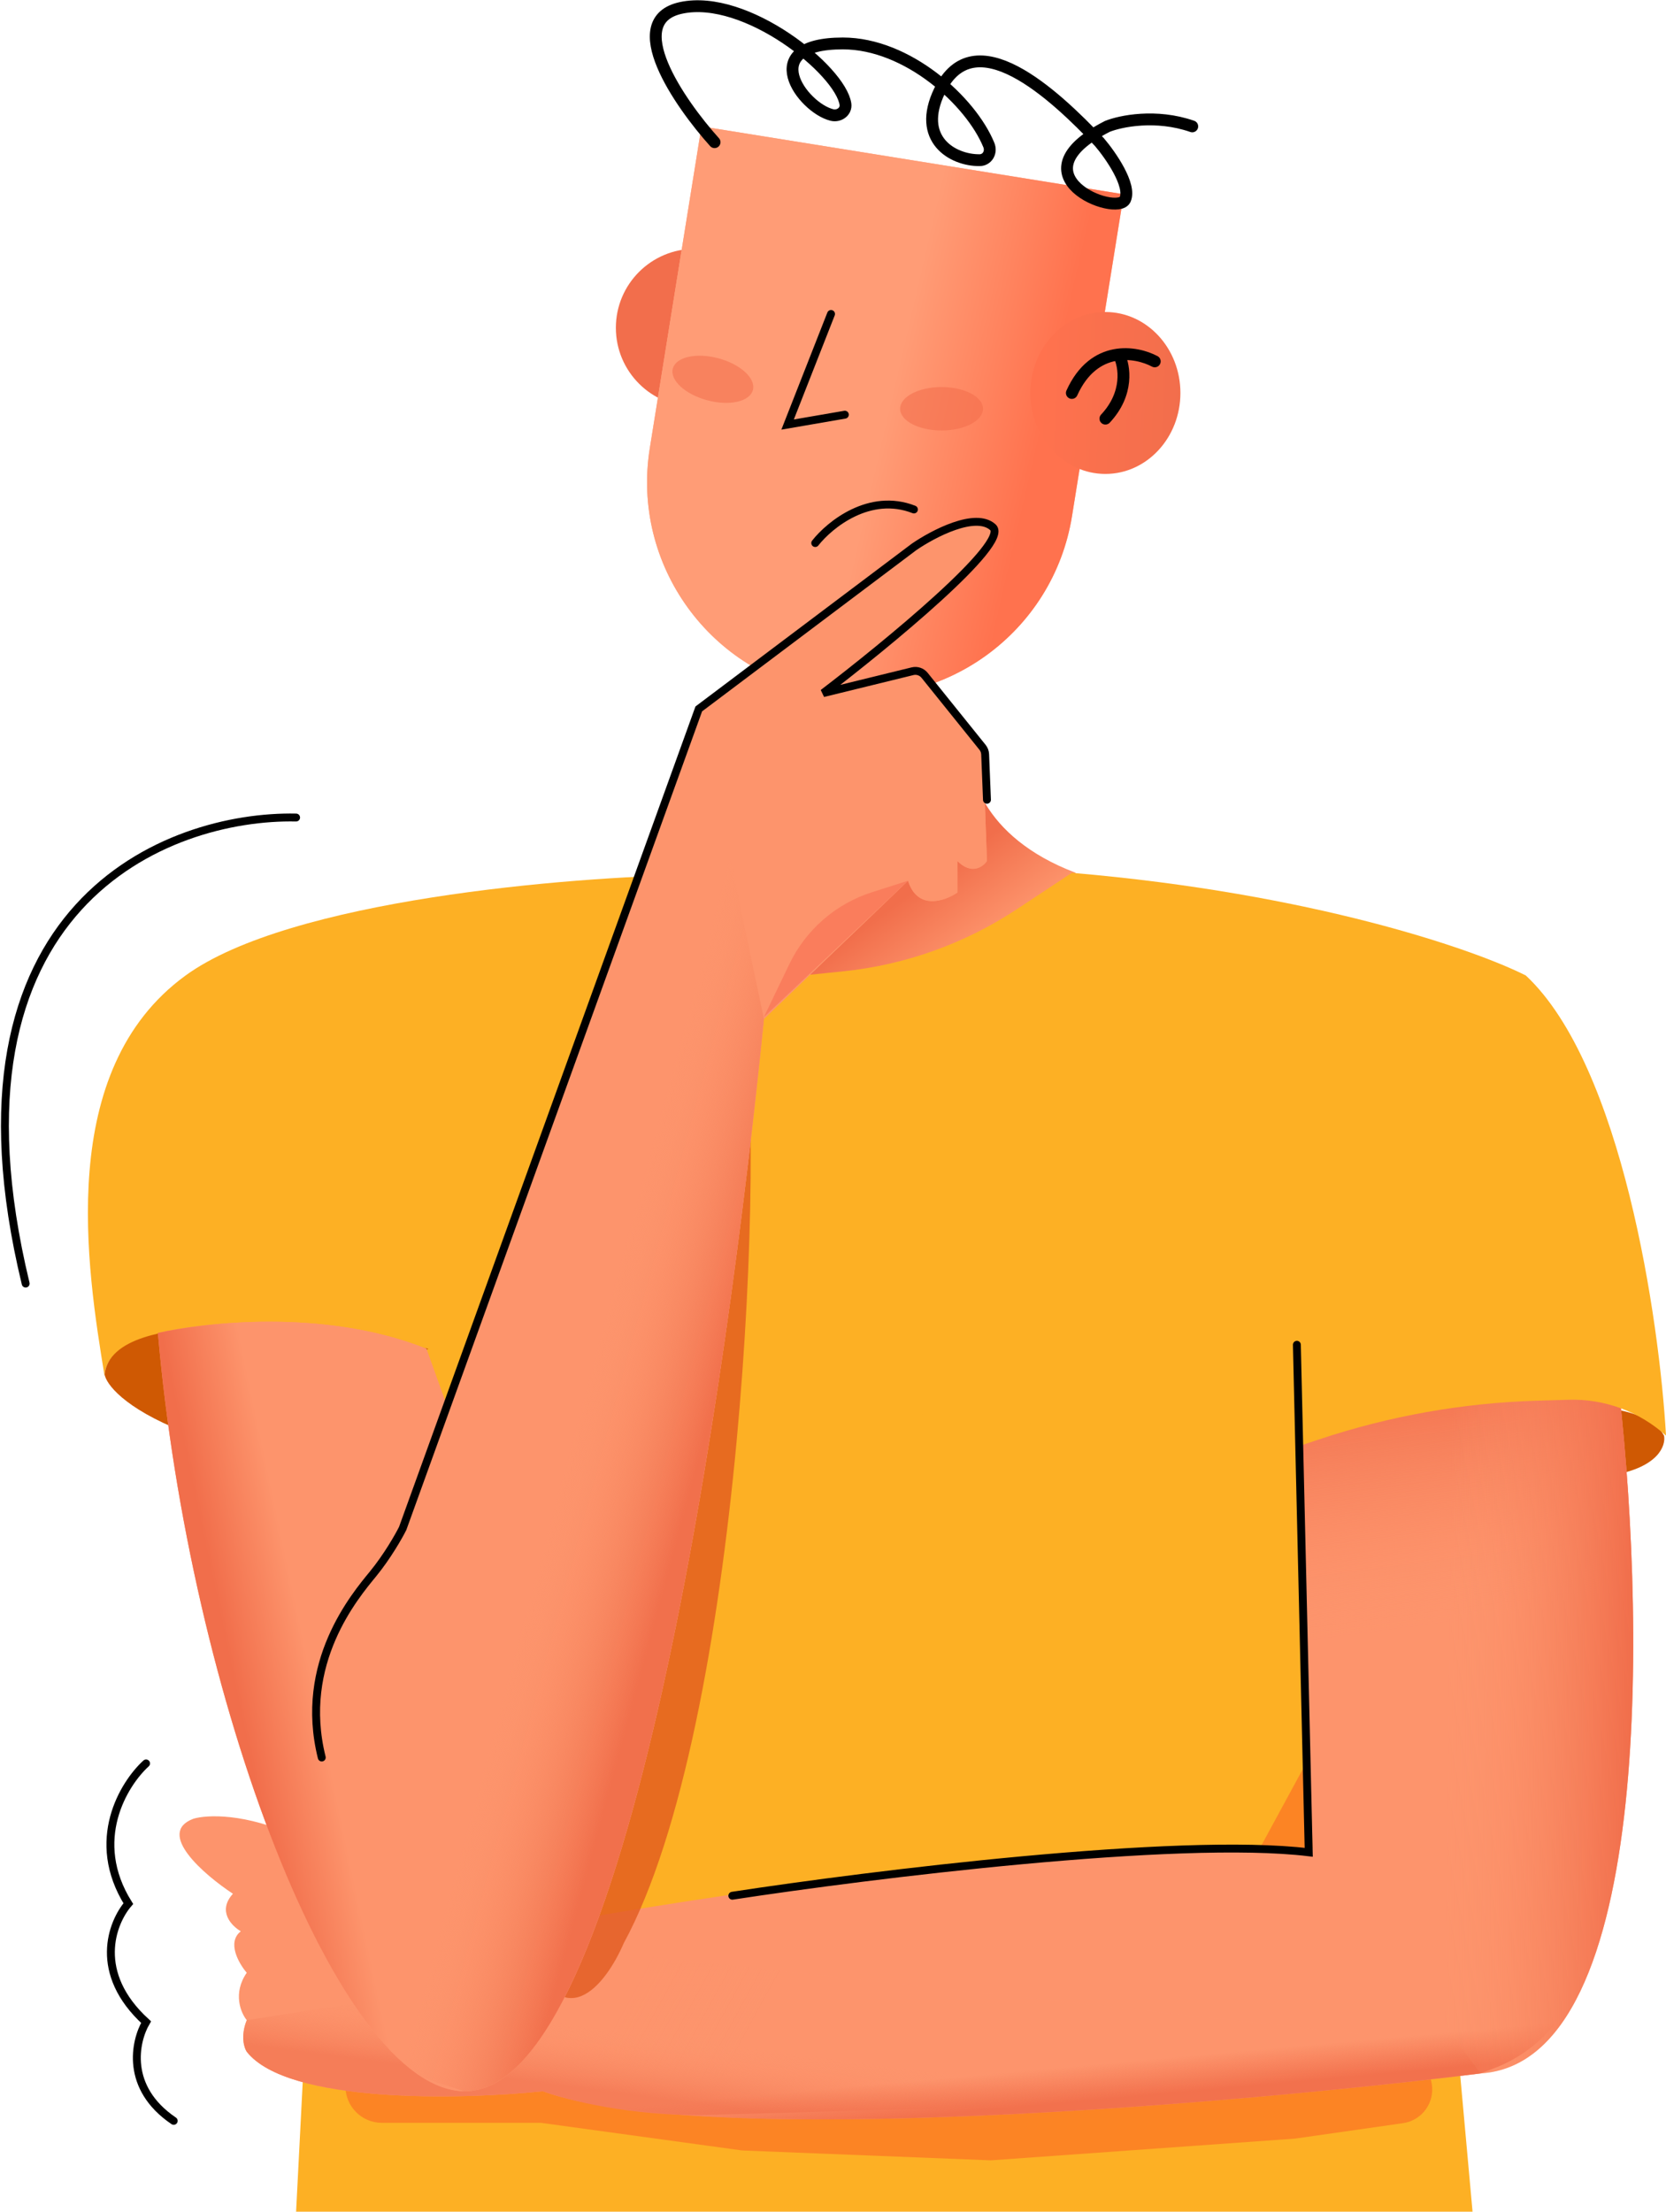 <svg width="422" height="560" viewBox="0 0 422 560" fill="none" xmlns="http://www.w3.org/2000/svg">
<circle cx="176" cy="83" r="20" fill="#F26E4C"/>
<path d="M177.693 32L284.642 49.192L271.545 130.666C266.798 160.199 239.008 180.292 209.475 175.545V175.545C179.941 170.797 159.849 143.007 164.596 113.474L177.693 32Z" fill="#FFAA8A"/>
<path d="M177.693 32L284.642 49.192L271.545 130.666C266.798 160.199 239.008 180.292 209.475 175.545V175.545C179.941 170.797 159.849 143.007 164.596 113.474L177.693 32Z" fill="url(#paint0_linear_649_1663)"/>
<ellipse cx="280" cy="99.5" rx="19" ry="20.5" fill="url(#paint1_linear_649_1663)"/>
<path d="M292.5 91.5C287.833 89 277.1 87.1 271.5 99.5" stroke="black" stroke-width="3" stroke-linecap="round"/>
<path d="M283.5 90C284.833 92.667 286 99.6 280 106" stroke="black" stroke-width="3" stroke-linecap="round"/>
<path d="M210.5 79.5L199.5 107.5L214 105" stroke="black" stroke-width="2" stroke-linecap="round"/>
<path d="M206.5 137.5C210.167 132.833 220.3 124.6 231.5 129" stroke="black" stroke-width="2" stroke-linecap="round"/>
<ellipse cx="238.5" cy="103.5" rx="10.5" ry="5.5" fill="#F26E4C" fill-opacity="0.56"/>
<ellipse cx="180.568" cy="96.039" rx="10.5" ry="5.5" transform="rotate(15.058 180.568 96.039)" fill="#F26E4C" fill-opacity="0.56"/>
<path d="M181 36C172 26 157.7 5.2 172.5 2C188.949 -1.557 212.907 17.812 214.153 26.369C214.42 28.206 212.547 29.563 210.744 29.123C203.172 27.277 191.384 11 213.5 11C229.84 11 245.905 25.558 250.475 36.721C251.224 38.552 250.1 40.543 248.121 40.559C241.304 40.615 232.078 35.266 238 23C246.687 5.006 266.833 23.667 278.5 36C281.333 39.333 286.6 46.9 285 50.5C283 55 256 44.5 280.5 32C283.833 30.666 292.8 28.8 302 32" stroke="black" stroke-width="3" stroke-linecap="round"/>
<path d="M272.5 221C248.1 211.8 245.167 194.667 246 190L191 221L204 246.5C232 254.1 261.333 232.667 272.5 221Z" fill="url(#paint2_linear_649_1663)"/>
<path d="M88 306H350L373 560H75L88 306Z" fill="#FDB024"/>
<path d="M421.5 363.5C413.5 348.7 358.167 358.667 331.5 365.5L408.5 373.5C420.1 371.5 422 366 421.5 363.5Z" fill="#CF5903"/>
<g filter="url(#filter0_f_649_1663)">
<path d="M328 541.5L251 547L188 544.5L137 537.5H96.725C91.63 537.5 87.5 533.37 87.5 528.275C87.5 523.783 90.735 519.944 95.162 519.183L306.721 482.821C309.739 482.303 312.353 480.43 313.815 477.739L333.5 441.5L344.274 455.865C345.083 456.944 345.665 458.175 345.986 459.484L362.539 526.999C363.636 531.476 361.019 536.024 356.597 537.324C356.2 537.441 355.794 537.529 355.384 537.588L328 541.5Z" fill="#FD7224" fill-opacity="0.7"/>
</g>
<path d="M409.5 347L332.5 359.5H329L332.5 468C285.7 464.4 188.667 478.5 146 486C127.667 481.5 87.8 471 75 465C62.2 459 52.333 459.5 49 460.5C39.4 464.1 51.666 474.667 59 479.5C55 483.9 58.667 487.667 61 489C57.4 491.8 60.5 497.167 62.5 499.5C58.9 504.7 61 509.667 62.5 511.5C60.9 515.5 61.833 518.5 62.5 519.5C72.9 532.7 116.833 531.667 137.5 529.5C178.7 544.3 313 532.667 375 525C419.8 522.2 416.667 405.167 409.5 347Z" fill="#FD946C"/>
<path d="M62.5 519.5C72.9 532.7 116.833 531.667 137.5 529.5C143.333 531.667 159.8 535.9 179 535.5L285.5 532.5L386 519.5L165.5 495.5L62.5 511.5C60.9 515.5 61.833 518.5 62.5 519.5Z" fill="url(#paint3_linear_649_1663)" fill-opacity="0.2"/>
<path d="M62.5 519.5C72.9 532.7 116.833 531.667 137.5 529.5C143.333 531.667 159.8 535.9 179 535.5L285.5 532.5L386 519.5L165.5 495.5L62.5 511.5C60.9 515.5 61.833 518.5 62.5 519.5Z" fill="url(#paint4_linear_649_1663)"/>
<path d="M137.5 529.5C178.7 544.3 313 532.667 375 525L378.348 523.73C385.594 520.982 391.777 515.997 396 509.5L290.5 511.5L155.5 519.5L137.5 529.5Z" fill="url(#paint5_linear_649_1663)"/>
<path d="M409.5 347L332.5 359.5H329L332.5 468L375 525C419.8 522.2 416.667 405.167 409.5 347Z" fill="url(#paint6_linear_649_1663)"/>
<path d="M409.5 347L332.5 359.5H329L332.5 468L375 525C419.8 522.2 416.667 405.167 409.5 347Z" fill="url(#paint7_linear_649_1663)"/>
<path d="M47 247C73.4 227.8 144 222 176 221.5L156 313L113.5 342C35.9 328 26.5 342 26.5 348.5C22 321 14 271 47 247Z" fill="#FDB024"/>
<path d="M26.5 348C28.5 330 82 336.167 108.5 341.5C94.167 351 61.7 368.5 46.5 362.5C31.3 356.5 26.833 350.333 26.5 348Z" fill="#CF5903"/>
<path d="M386.5 247C410.9 269.8 420.333 334.167 422 363.5C415.263 357.404 406.428 354.151 397.346 354.42L389.344 354.658C370.549 355.216 351.937 358.521 334.099 364.467L329.5 366L154 351.5L169 250.5L213.499 245.953C229.264 244.342 244.404 238.931 257.619 230.186L271.5 221C332.7 226.2 373.667 240.5 386.5 247Z" fill="#FDB024"/>
<g filter="url(#filter1_f_649_1663)">
<path d="M158 492C188 437 194.167 287.5 188 256C165.833 324.167 123.8 466.8 133 492C142.2 517.2 153.5 502.5 158 492Z" fill="#E15A20" fill-opacity="0.8"/>
</g>
<path d="M231.5 138.5L177 179.5L113.205 356L108 341.5C82 331.1 51 335 40 337.5C48 429.9 85.5 528.885 117.5 529.5C159.1 530.3 184.333 349.5 193.5 258L230 223C232.4 230.6 239.333 228.167 242.5 226V218C246.1 221.6 249 219.5 250 218L249 190.5L233 169.5L208.5 175.5C224.667 163.167 255.9 137.5 251.5 133.5C247.1 129.5 236.333 135.167 231.5 138.5Z" fill="#FD946C"/>
<path d="M231.5 138.5L177 179.5L113.205 356L108 341.5C82 331.1 51 335 40 337.5C48 429.9 85.5 528.885 117.5 529.5C159.1 530.3 184.333 349.5 193.5 258L230 223C232.4 230.6 239.333 228.167 242.5 226V218C246.1 221.6 249 219.5 250 218L249 190.5L233 169.5L208.5 175.5C224.667 163.167 255.9 137.5 251.5 133.5C247.1 129.5 236.333 135.167 231.5 138.5Z" fill="url(#paint8_linear_649_1663)"/>
<g filter="url(#filter2_f_649_1663)">
<path d="M230 223L193.5 257.5L199.963 244.078C204.136 235.411 211.692 228.843 220.856 225.918L230 223Z" fill="#FA7D5C"/>
</g>
<path d="M117.5 529.5C159.1 530.3 184.333 349.5 193.5 258L177 179.5L113.205 356L88 503L98.5 518.5L107 526L117.5 529.5Z" fill="url(#paint9_linear_649_1663)"/>
<path d="M250 202.5L249.54 190.99C249.514 190.347 249.282 189.73 248.879 189.228L234.197 170.987C233.467 170.08 232.277 169.677 231.146 169.954L208.5 175.5C224.667 163.167 255.9 137.5 251.5 133.5C247.1 129.5 236.333 135.167 231.5 138.5L177 179.5L102 387C101 389 98.1 394.1 94.5 398.5C90 404 75.5 421 81.5 445" stroke="black" stroke-width="2" stroke-linecap="round"/>
<path d="M185.5 480C220.333 474.667 298.3 465 331.5 469L328.5 340.5" stroke="black" stroke-width="2" stroke-linecap="round"/>
<path d="M75 207C42.5 206.333 -16.7 229 6.5 325" stroke="black" stroke-width="2" stroke-linecap="round"/>
<path d="M37 446.5C31.333 451.667 22.5 466 32.5 482C28.333 486.833 23.4 499.6 37 512C34.167 516.833 31.6 528.6 44 537" stroke="black" stroke-width="2" stroke-linecap="round"/>
<defs>
<filter id="filter0_f_649_1663" x="83.5" y="437.5" width="283.288" height="113.5" filterUnits="userSpaceOnUse" color-interpolation-filters="sRGB">
<feFlood flood-opacity="0" result="BackgroundImageFix"/>
<feBlend mode="normal" in="SourceGraphic" in2="BackgroundImageFix" result="shape"/>
<feGaussianBlur stdDeviation="2" result="effect1_foregroundBlur_649_1663"/>
</filter>
<filter id="filter1_f_649_1663" x="121.704" y="246" width="78.454" height="269.914" filterUnits="userSpaceOnUse" color-interpolation-filters="sRGB">
<feFlood flood-opacity="0" result="BackgroundImageFix"/>
<feBlend mode="normal" in="SourceGraphic" in2="BackgroundImageFix" result="shape"/>
<feGaussianBlur stdDeviation="5" result="effect1_foregroundBlur_649_1663"/>
</filter>
<filter id="filter2_f_649_1663" x="189.5" y="219" width="44.5" height="42.5" filterUnits="userSpaceOnUse" color-interpolation-filters="sRGB">
<feFlood flood-opacity="0" result="BackgroundImageFix"/>
<feBlend mode="normal" in="SourceGraphic" in2="BackgroundImageFix" result="shape"/>
<feGaussianBlur stdDeviation="2" result="effect1_foregroundBlur_649_1663"/>
</filter>
<linearGradient id="paint0_linear_649_1663" x1="197" y1="76.5" x2="270.5" y2="93.5" gradientUnits="userSpaceOnUse">
<stop offset="0.441" stop-color="#FF9C76"/>
<stop offset="0.961" stop-color="#FF724E"/>
</linearGradient>
<linearGradient id="paint1_linear_649_1663" x1="299" y1="102" x2="263.19" y2="100.437" gradientUnits="userSpaceOnUse">
<stop stop-color="#F26E4C"/>
<stop offset="1" stop-color="#FF724E"/>
</linearGradient>
<linearGradient id="paint2_linear_649_1663" x1="232" y1="206.5" x2="256.5" y2="240" gradientUnits="userSpaceOnUse">
<stop offset="0.362" stop-color="#F16E4B"/>
<stop offset="0.867" stop-color="#FD946C"/>
</linearGradient>
<linearGradient id="paint3_linear_649_1663" x1="179" y1="533" x2="152.5" y2="518.5" gradientUnits="userSpaceOnUse">
<stop stop-color="#FD946C"/>
<stop offset="1" stop-color="#FD946C" stop-opacity="0"/>
</linearGradient>
<linearGradient id="paint4_linear_649_1663" x1="120.308" y1="509.5" x2="117.5" y2="531" gradientUnits="userSpaceOnUse">
<stop stop-color="#FD946C" stop-opacity="0"/>
<stop offset="0.72" stop-color="#F57D58"/>
</linearGradient>
<linearGradient id="paint5_linear_649_1663" x1="218.5" y1="520.5" x2="220" y2="537" gradientUnits="userSpaceOnUse">
<stop offset="0.453" stop-color="#F2714D" stop-opacity="0"/>
<stop offset="1" stop-color="#F2714D"/>
</linearGradient>
<linearGradient id="paint6_linear_649_1663" x1="361" y1="347" x2="371" y2="423.5" gradientUnits="userSpaceOnUse">
<stop stop-color="#F16E4B"/>
<stop offset="0.829" stop-color="#FD946C" stop-opacity="0"/>
</linearGradient>
<linearGradient id="paint7_linear_649_1663" x1="418" y1="421" x2="334" y2="420" gradientUnits="userSpaceOnUse">
<stop offset="0.064" stop-color="#F16F4C"/>
<stop offset="0.607" stop-color="#FD946C" stop-opacity="0"/>
</linearGradient>
<linearGradient id="paint8_linear_649_1663" x1="42" y1="343.5" x2="61" y2="339.5" gradientUnits="userSpaceOnUse">
<stop stop-color="#F16E4B"/>
<stop offset="1" stop-color="#FD946C"/>
</linearGradient>
<linearGradient id="paint9_linear_649_1663" x1="160" y1="456" x2="123" y2="446" gradientUnits="userSpaceOnUse">
<stop offset="0.159" stop-color="#F1704C"/>
<stop offset="1" stop-color="#FC946B" stop-opacity="0"/>
</linearGradient>
</defs>
</svg>
